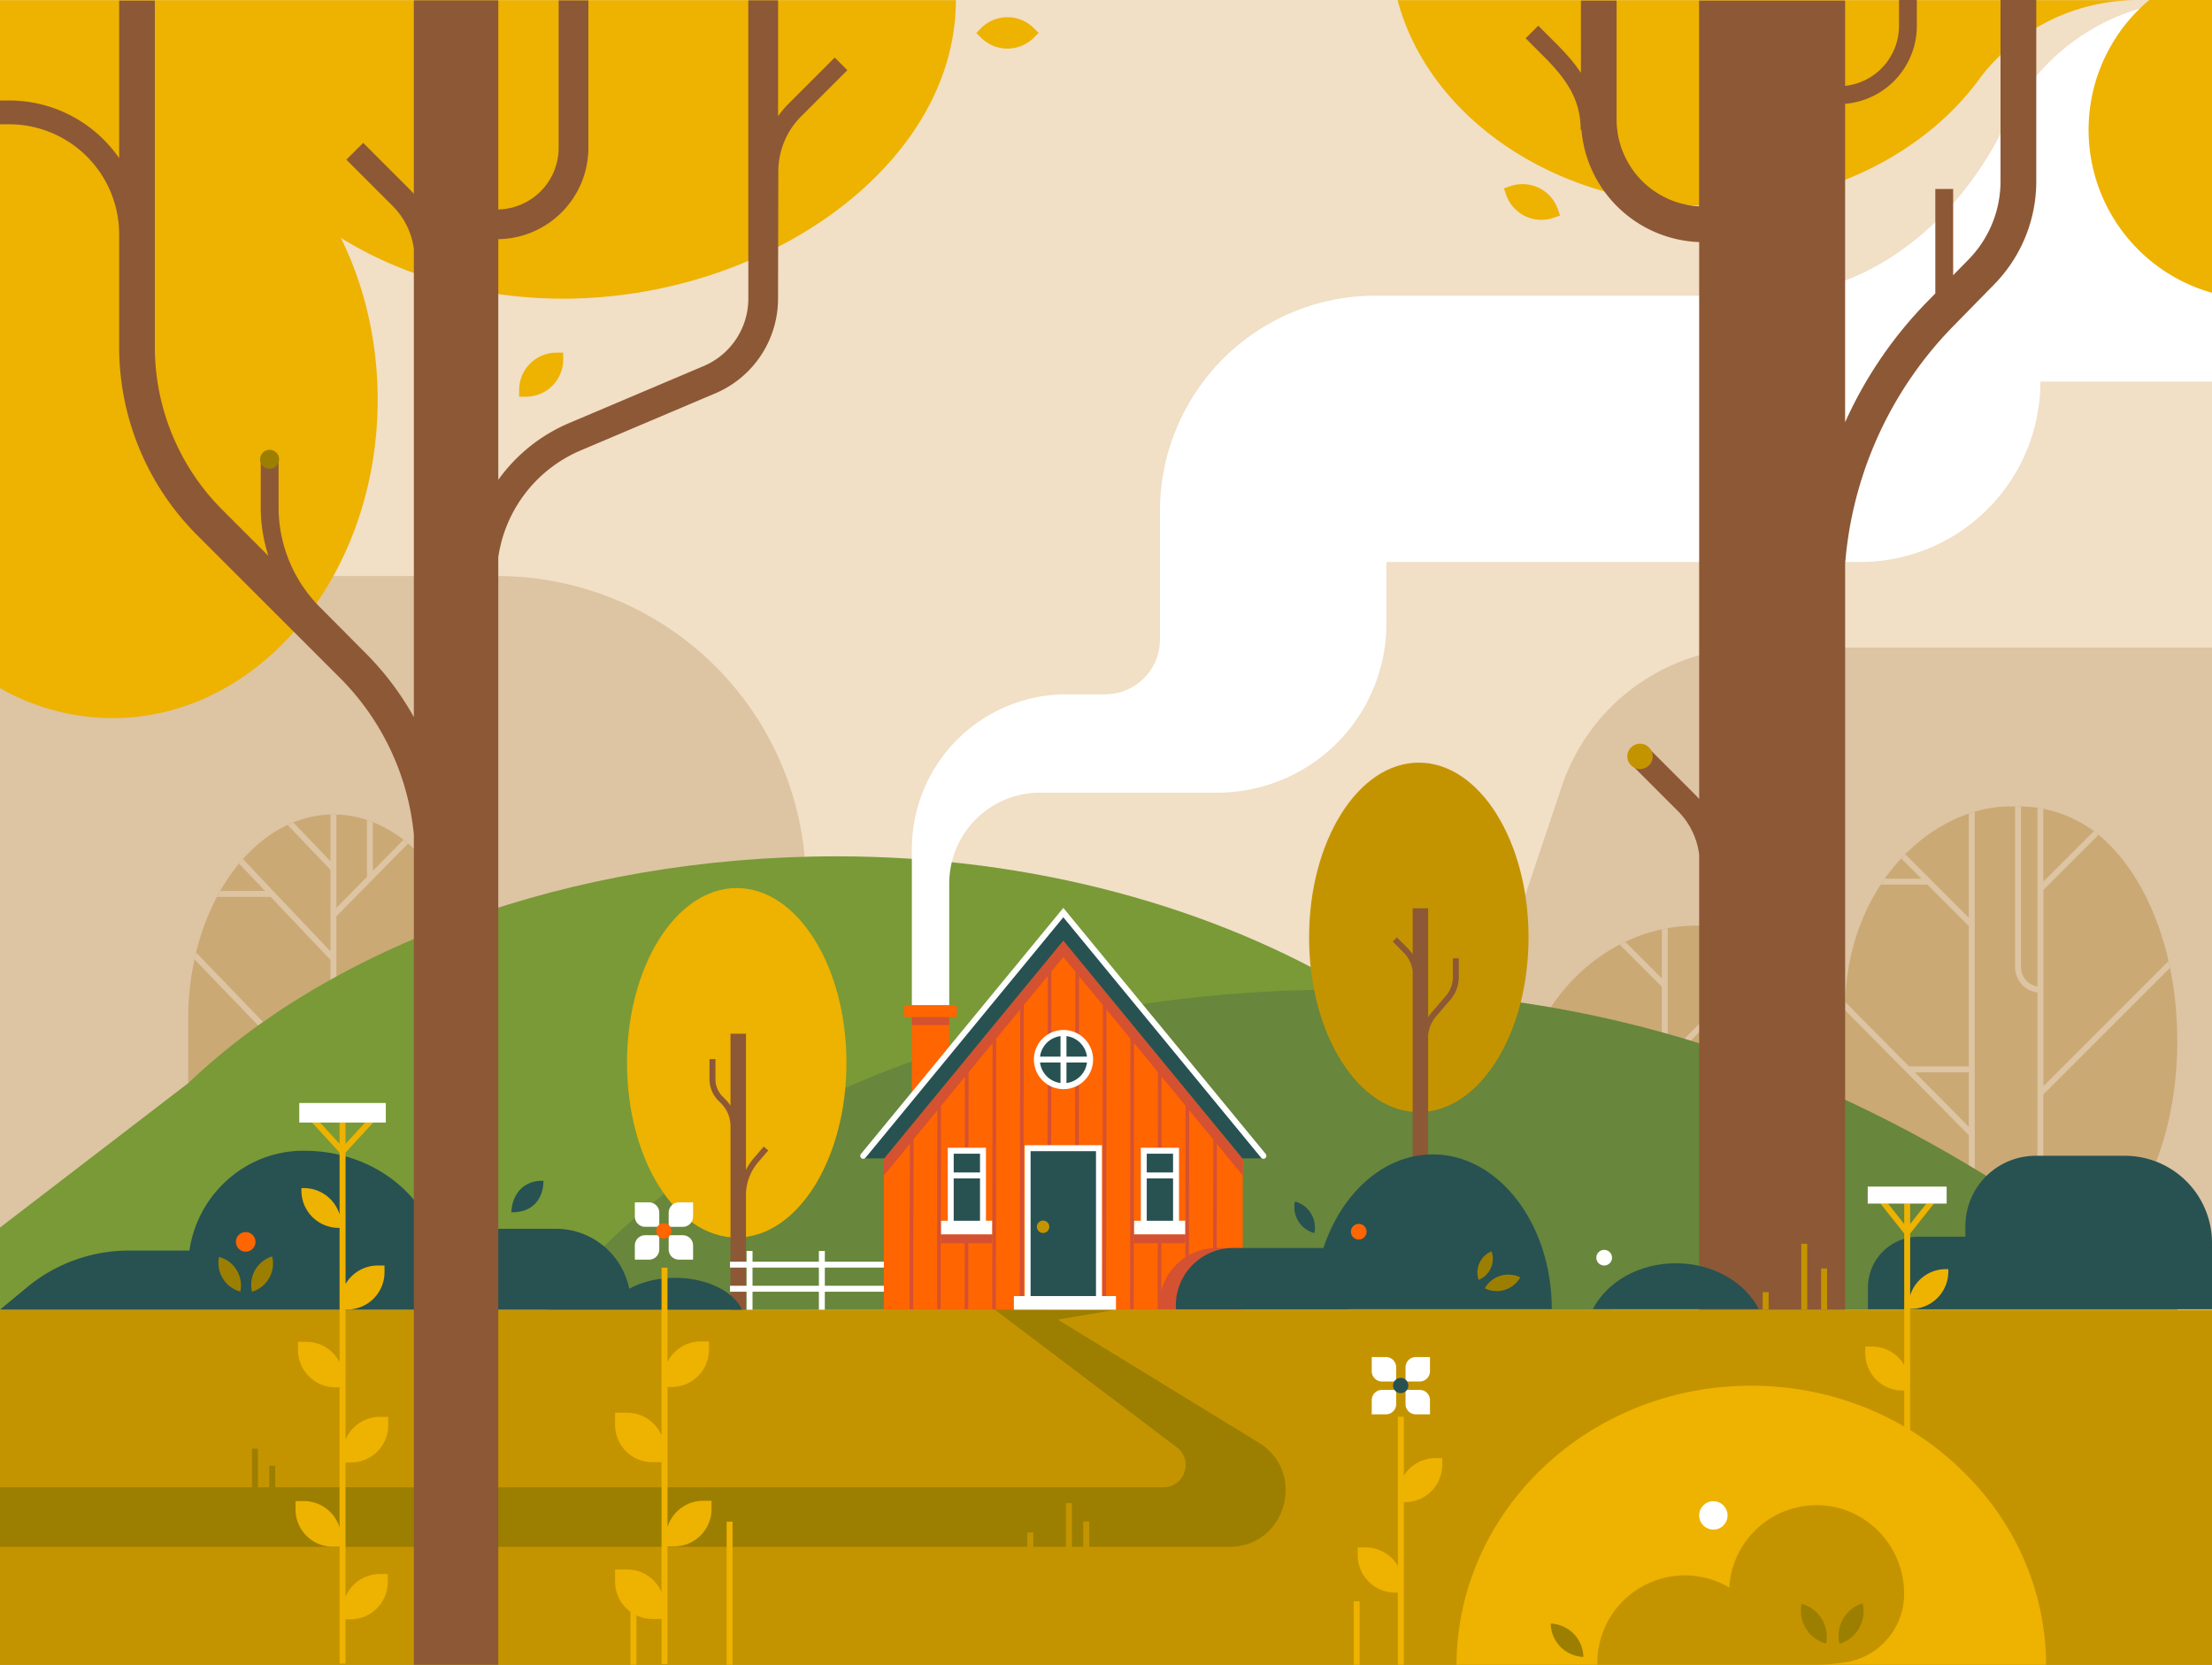 <svg xmlns="http://www.w3.org/2000/svg" id="Слой_1" data-name="Слой 1" viewBox="400 299.98 1860 1400.16"><rect x="400" y="299.98" width="1860" height="1400.16" fill="#333333" stroke="none"/><defs><style>.cls-1{fill:#f1dfc6;}.cls-2{fill:#ddc4a3;}.cls-3{fill:#caa975;}.cls-4{fill:#799a37;}.cls-5{fill:#68863c;}.cls-6{fill:#c49400;}.cls-7{fill:#8d5836;}.cls-8{fill:#eeb200;}.cls-9{fill:#9c7f00;}.cls-10{fill:#ff6500;}.cls-11{fill:#d45131;}.cls-12{fill:#285152;}.cls-13{fill:#fff;}</style></defs><g id="Background"><rect id="Background-2" data-name="Background" class="cls-1" x="400" y="300" width="1860" height="1400"/><path class="cls-2" d="M400,784.42H818.06a259.6,259.6,0,0,1,259.6,259.6v357.35a0,0,0,0,1,0,0H400a0,0,0,0,1,0,0v-617A0,0,0,0,1,400,784.42Z"/><path class="cls-2" d="M2260,844.57v556.81H1565.71l147.56-440.11a171.09,171.09,0,0,1,162.22-116.7Z"/></g><g id="Trees"><path class="cls-3" d="M2096.57,978.2a105.79,105.79,0,0,1,70.89,26.21c39.36,34.92,63.33,98.69,63.33,171,0,56.3-14.54,107.12-39.57,143.2H1675l.18-74c0-91.81,68-166.24,151.78-166.24,50.84,0,95.85,27.39,123.39,69.42l1.23-.61c0-80,47.26-147.13,110.9-165.21a103,103,0,0,1,27.5-3.75Z"/><path class="cls-2" d="M2010.17,1201.8h45.29v45.74Zm45.29-217.6v87.48l-53.35-53.35q-1.77,1.77-3.46,3.61l17,17h-30.8c-1.17,1.64-2.3,3.3-3.41,5h39.21l34.81,34.82v118h-50.24l-53-53.57-.57.57-2.36,2.34-.62.61,106.83,107.9v64.81h5V982.58Q2057.94,983.33,2055.46,984.2Z"/><path class="cls-2" d="M2224.7,1113.92,2118.22,1220.4v97.86h-5V1134.57a21.34,21.34,0,0,1-18.81-21.16V978.21h2.16c.95,0,1.9,0,2.84,0v135.18a16.34,16.34,0,0,0,13.81,16.12V979.38c1.68.24,3.34.53,5,.86v61.09l42.44-42.44q2,1.49,4,3.11l-46.4,46.4v164.93l105.22-105.22Q2224.1,1111,2224.7,1113.92Z"/><path class="cls-2" d="M1941.78,1235.37v5h-70l-69.36,69.11v8.78h-5V1251.7l-48.57-48.57H1680q.58-2.52,1.25-5h62.62L1699.69,1154q1.32-2.2,2.7-4.37l95,95v-114.8l-35.45-35.46c1.56-.81,3.12-1.6,4.71-2.35l30.74,30.73v-41.22c1.66-.36,3.33-.68,5-1v106.86l91.84-91.84q2.28,1.23,4.51,2.56l-28.2,28.2h63q2.28,2.45,4.44,5h-72.49l-63.15,63.15v108l117-116.54,3.53,3.54-46.11,45.94Z"/><path class="cls-3" d="M680.38,1329.12c67.45,0,122.13-77,122.13-172.09S747.83,984.94,680.38,984.94,558.25,1062,558.25,1157v51.37a120.73,120.73,0,0,0,122.13,120.72Z"/><path class="cls-2" d="M682.88,1255.22h97.81c-.83,1.69-1.69,3.36-2.56,5H682.88v68.9h-5V1225.6L563.54,1106.76c.43-2,.87-3.9,1.35-5.82l113,117.45V1107.23l-50.33-53H582.44q1.35-2.54,2.75-5H622.8l-21.79-23c1.07-1.3,2.17-2.57,3.28-3.81L677.88,1100V1031.5l-36.1-37.78q2.41-1.14,4.88-2.13l31.22,32.67V984.94h5v78.53l25.67-26.08V989.55q2.52.83,5,1.82v40.94l25.69-26.1c1.32,1,2.61,2.07,3.9,3.16l-60.26,61.22v103.9l103.09-104q1,2.51,2,5.07l-44.51,44.89h56.26c.26,1.66.5,3.33.71,5H738.52l-55.64,56.12v42l.62.64-.62.6Z"/></g><g id="Hills"><path class="cls-4" d="M1755.08,1401.37H400v-69.06l158.46-121.58c118.28-113.09,318.23-190.61,545-190.61C1436,1020.12,1710.89,1193.82,1755.08,1401.37Z"/><path class="cls-5" d="M2231.31,1401.52H861.1c119.06-159.29,373.05-269.3,667.15-269.3,239.49,0,428.23,78.53,587.47,186Z"/></g><polygon id="Ground" class="cls-6" points="2260 1401.53 2260 1700.14 2260 1700.14 400 1700.14 400 1401.53 2260 1401.53"/><g id="Small_trees" data-name="Small trees"><ellipse class="cls-6" cx="1593.04" cy="1088.28" rx="92.27" ry="146.95"/><path class="cls-7" d="M1626.64,1105.86v15.82a29.13,29.13,0,0,1-7,19l-12.13,14.13a27.53,27.53,0,0,0-6.65,17.57V1396h-13V1116.56a26.73,26.73,0,0,0-7.68-15.64l-9.1-9.11,3.53-3.53,9.11,9.11a31.65,31.65,0,0,1,4.14,5.07v-38.64h13v91.6a31.61,31.61,0,0,1,2.86-3.89l12.13-14.12a24.17,24.17,0,0,0,5.83-15.73v-15.82Z"/><ellipse class="cls-8" cx="1019.5" cy="1193.76" rx="92.27" ry="146.95"/><path class="cls-7" d="M1046,1267.48l-8.4,9.77a43.07,43.07,0,0,0-10.34,25.83v98.3h-13v-155a27.36,27.36,0,0,0-8-18.59l-2.15-2.15a25.47,25.47,0,0,1-7.51-18.12v-16.86h5v16.86a20.53,20.53,0,0,0,6,14.59l2.15,2.15a31.58,31.58,0,0,1,4.52,5.65V1169.3h13v114.55a47.88,47.88,0,0,1,6.55-9.86l8.39-9.77Z"/></g><g id="Way"><path id="Way-2" data-name="Way" class="cls-9" d="M1338.38,1401.38l-25.85,4.43-23,3.93,168.88,103.41c40.76,24.95,23.07,87.71-24.72,87.71H400v-50.17h978.28c17.91,0,25.54-22.77,11.26-33.56L1236,1401Z"/><rect class="cls-9" x="626.41" y="1532.6" width="5" height="18.53"/><rect class="cls-9" x="611.87" y="1518.22" width="5" height="32.91"/><rect class="cls-6" x="1310.87" y="1579.48" width="5" height="23.86"/><rect class="cls-6" x="1296.32" y="1564.03" width="5" height="39.31"/><rect class="cls-6" x="1263.87" y="1588.74" width="5" height="14.66"/></g><g id="House"><polygon class="cls-10" points="1445.01 1274.73 1294.1 1091.04 1143.2 1274.73 1143.2 1401.38 1445.01 1401.38 1445.01 1274.73"/><rect class="cls-11" x="1089.19" y="1322.16" width="154.72" height="3" transform="translate(-159.39 2487.63) rotate(-89.89)"/><rect class="cls-11" x="1099.39" y="1309.24" width="180.58" height="3" transform="translate(-122.6 2498.71) rotate(-89.93)"/><rect class="cls-11" x="1108.45" y="1295.09" width="208.87" height="3" transform="translate(-85.28 2507.79) rotate(-89.93)"/><rect class="cls-11" x="1117.51" y="1280.95" width="237.15" height="3" transform="translate(-47.96 2516.87) rotate(-89.93)"/><rect class="cls-11" x="1135.63" y="1252.66" width="293.74" height="3" transform="translate(26.68 2535.03) rotate(-89.93)"/><rect class="cls-11" x="1126.55" y="1266.78" width="265.5" height="3" transform="translate(-10.62 2525.92) rotate(-89.93)"/><rect class="cls-11" x="1159.01" y="1252.84" width="293.37" height="3" transform="translate(49.66 2558.4) rotate(-89.93)"/><rect class="cls-11" x="1196.29" y="1266.95" width="265.15" height="3" transform="translate(58.69 2595.67) rotate(-89.93)"/><rect class="cls-11" x="1233.58" y="1281.06" width="236.94" height="3" transform="translate(67.73 2632.93) rotate(-89.93)"/><rect class="cls-11" x="1270.86" y="1295.16" width="208.72" height="3" transform="translate(76.77 2670.2) rotate(-89.93)"/><rect class="cls-11" x="1308.23" y="1309.35" width="180.35" height="3" transform="translate(85.73 2707.54) rotate(-89.93)"/><rect class="cls-11" x="1344.29" y="1322.16" width="154.72" height="3" transform="translate(95.22 2742.73) rotate(-89.89)"/><circle class="cls-12" cx="1294.26" cy="1191.04" r="22.38"/><path class="cls-13" d="M1294.26,1166.15a24.89,24.89,0,1,0,24.89,24.89A24.92,24.92,0,0,0,1294.26,1166.15Zm-2.5,44.61a19.91,19.91,0,0,1-17.22-17.22h17.22Zm0-22.22h-17.22a19.91,19.91,0,0,1,17.22-17.23Zm5-17.23a19.91,19.91,0,0,1,17.23,17.23h-17.23Zm0,39.45v-17.22H1314A19.91,19.91,0,0,1,1296.76,1210.76Z"/><path class="cls-13" d="M2260,300V620.88l-144.28,0A151.77,151.77,0,0,1,1964,772.62H1565.78v51.75a142.2,142.2,0,0,1-142.21,142.21h-149a76.38,76.38,0,0,0-76.38,76.38V1145.4h-31.44V1014a130.15,130.15,0,0,1,130.14-130.14h32.38a46.09,46.09,0,0,0,46.1-46.1V729.85a181.22,181.22,0,0,1,181.22-181.22h327.53c88.09,0,163.75-63.4,202.33-144.65,30-63.19,93.11-104,163.05-104Z"/><polygon class="cls-10" points="1204.58 1145.41 1204.58 1155.32 1198.15 1155.32 1198.15 1186.25 1166.71 1224.47 1166.71 1155.32 1160.28 1155.32 1160.28 1145.41 1204.58 1145.41"/><rect class="cls-11" x="1166.71" y="1155.32" width="31.44" height="6.71"/><rect class="cls-11" x="1353.66" y="1338.03" width="42.92" height="7.47"/><rect class="cls-12" x="1361.77" y="1267.7" width="27.12" height="66.66"/><path class="cls-13" d="M1391.39,1326.58V1265.2h-32.12v61.38h-5.61V1338h42.91v-11.45Zm-27.12-56.38h22.12V1286h-22.12Zm0,20.77h22.12v35.61h-22.12Z"/><rect class="cls-11" x="1191.33" y="1338.03" width="42.92" height="7.47"/><rect class="cls-12" x="1199.45" y="1267.7" width="27.12" height="66.66"/><path class="cls-13" d="M1229.06,1326.58V1265.2h-32.12v61.38h-5.61V1338h42.91v-11.45Zm-27.12-56.38h22.12V1286h-22.12Zm0,20.77h22.12v35.61h-22.12Z"/><rect class="cls-12" x="1264.12" y="1265.57" width="59.97" height="131.19"/><path class="cls-13" d="M1326.59,1399.26h-65V1263.07h65Zm-60-5h55V1268.07h-55Z"/><rect class="cls-13" x="1252.54" y="1389.93" width="85.84" height="11.45"/><circle class="cls-6" cx="1277.11" cy="1331.67" r="5.23"/><polygon class="cls-11" points="1445.01 1274.72 1445.01 1288.46 1294.11 1104.78 1143.2 1288.46 1143.2 1274.72 1294.11 1091.04 1445.01 1274.72"/><polygon class="cls-12" points="1462.35 1274.13 1444.69 1274.13 1294.11 1091.04 1143.52 1274.13 1125.87 1274.13 1294.11 1069.57 1462.35 1274.13"/><path class="cls-13" d="M1462.35,1274.5a2.47,2.47,0,0,1-1.93-.91l-166.31-202.22L1127.8,1273.59a2.5,2.5,0,0,1-3.86-3.18l170.17-206.91,170.17,206.91a2.51,2.51,0,0,1-.35,3.52A2.48,2.48,0,0,1,1462.35,1274.5Z"/><path class="cls-13" d="M1143.2,1366v-5h-49.63v-9h-5v9h-55.8v-9h-5v9h-13.95v5h13.95v15.27h-13.95v5h13.95v15.14h5v-15.14h55.8v15.14h5v-15.14h49.63v-5h-49.63V1366Zm-54.63,15.27h-55.8V1366h55.8Z"/></g><g id="Big_tree_right_" data-name="Big tree (right)"><path class="cls-8" d="M2065.89,364.29c-46.36,65-132,108.58-230.08,108.58-127.66,0-234.37-73.94-260.6-172.73h621.73a165.93,165.93,0,0,0-131.05,64.14Z"/><path class="cls-7" d="M2112.24,300V452.19a123.85,123.85,0,0,1-35.57,87.15l-34.15,34.86a322.16,322.16,0,0,0-91,199.88v627.3H1828.78V1018.64a62.91,62.91,0,0,0-18.07-36.76L1772,943.14,1786.12,929l38.73,38.73c1.37,1.37,2.68,2.77,3.93,4.22V503.56a103.24,103.24,0,0,1-99-94.37h-.63c0-25.59-12-42.74-31.4-62.13l-14.87-14.87,10.61-10.61,14.87,14.88c8.2,8.2,15.35,16.26,21,24.81V300.49h30v100a73.18,73.18,0,0,0,69.35,73v-173h122.79v71.72a50.8,50.8,0,0,0,45.31-50.44V300h15v21.77a65.82,65.82,0,0,1-60.31,65.51V655.06a350.4,350.4,0,0,1,69.52-101.85l6.33-6.46V458.89h15v72.54l12.82-13.09a94,94,0,0,0,27-66.15V300Z"/><path class="cls-8" d="M1701.06,451.31h5.66a0,0,0,0,1,0,0V457a31.37,31.37,0,0,1-31.37,31.37h-5.66a0,0,0,0,1,0,0v-5.66A31.37,31.37,0,0,1,1701.06,451.31Z" transform="translate(1578.24 -1279.08) rotate(70.85)"/><circle class="cls-6" cx="1779.04" cy="936.07" r="10.69"/><path class="cls-8" d="M2260,300V546.2A142.33,142.33,0,0,1,2207.27,300Z"/></g><g id="Bushes"><path class="cls-12" d="M1023.89,1401.38H400l22.74-18.84a134.24,134.24,0,0,1,85.64-30.87h50.9c6.71-46.32,45.64-82.78,93.67-83.93,1,0,2,0,3.07,0,48.39,0,89.84,26.48,107.16,65.59H867.36a63,63,0,0,1,61.75,50.47c10.25-5.64,23.73-9.19,38.5-9.19C994.72,1374.57,1017.47,1386.51,1023.89,1401.38Z"/><path class="cls-9" d="M628.87,1356.59a24.87,24.87,0,0,1-16.93,29.71A24.86,24.86,0,0,1,628.87,1356.59Z"/><path class="cls-9" d="M584.21,1357a24.87,24.87,0,0,1,17.89,29.15A24.88,24.88,0,0,1,584.21,1357Z"/><path class="cls-12" d="M857,1293c-.16,16.19-10.15,26.92-27,26.45C830.49,1304.1,840.67,1292.21,857,1293Z"/><circle class="cls-10" cx="606.61" cy="1344.35" r="8.26"/><path class="cls-11" d="M1445,1349.52V1401h-70.15v-3.23a48.29,48.29,0,0,1,48.29-48.28Z"/><path class="cls-12" d="M1704.82,1400.83H1533.74v.2h-145v-3.23a48.29,48.29,0,0,1,48.28-48.28h75.82c15.3-46.29,50.71-78.71,91.94-78.71C1660,1270.81,1704.82,1329,1704.82,1400.83Z"/><path class="cls-9" d="M1678.35,1374.21a22.68,22.68,0,0,1-29.8,9.19A22.68,22.68,0,0,1,1678.35,1374.21Z"/><path class="cls-9" d="M1654.18,1352.31a19.11,19.11,0,0,1-10.8,24A19.13,19.13,0,0,1,1654.18,1352.31Z"/><path class="cls-12" d="M1488.86,1310.38a22.67,22.67,0,0,1,16.31,26.57A22.67,22.67,0,0,1,1488.86,1310.38Z"/><circle class="cls-10" cx="1542.52" cy="1335.82" r="6.61"/><circle class="cls-13" cx="1748.9" cy="1357.65" r="6.61"/><path class="cls-12" d="M1878.89,1400.83H1739.44c11.63-22.64,38.48-38.49,69.72-38.49S1867.25,1378.19,1878.89,1400.83Z"/><rect class="cls-6" x="1931.33" y="1366.72" width="5" height="34.53"/><rect class="cls-6" x="1914.65" y="1345.94" width="5" height="55.31"/><rect class="cls-6" x="1882.19" y="1386.65" width="5" height="14.66"/><path class="cls-12" d="M2260,1345.31V1401H1970.71v-18.25a42.77,42.77,0,0,1,42.77-42.77h39.17v-8.9a59.12,59.12,0,0,1,59.12-59.12h74.92A73.32,73.32,0,0,1,2260,1345.31Z"/></g><g id="Flowers_Bush" data-name="Flowers &amp; Bush"><g id="Bush"><path class="cls-8" d="M2120.54,1700H1624.71c.68-129.73,111.31-234.7,247.68-234.7,70.56,0,134.23,28.1,179.34,73.2l1.17,1.18C2094.56,1581.42,2120.21,1637.74,2120.54,1700Z"/><path class="cls-6" d="M2001.13,1640.3h0a58.17,58.17,0,0,1-49,57.57,179.79,179.79,0,0,1-27.63,2.13H1743.16c0-.52,0-1,0-1.57A73.59,73.59,0,0,1,1854.08,1635a73.59,73.59,0,0,1,73.68-69.22C1968.47,1565.92,2001.13,1599.6,2001.13,1640.3Z"/><path class="cls-9" d="M1966.2,1648.33a28.54,28.54,0,0,1-19.45,34.09A28.54,28.54,0,0,1,1966.2,1648.33Z"/><path class="cls-9" d="M1914.93,1648.74a28.54,28.54,0,0,1,20.54,33.45A28.55,28.55,0,0,1,1914.93,1648.74Z"/><circle class="cls-13" cx="1840.72" cy="1574.38" r="11.94"/><path class="cls-9" d="M1703.93,1665.37a28.55,28.55,0,0,1,27.47,28A28.55,28.55,0,0,1,1703.93,1665.37Z"/></g><g id="Flowers"><rect class="cls-8" x="930.15" y="1646.6" width="5" height="53.39"/><rect class="cls-8" x="1010.99" y="1579.66" width="5" height="120.34"/><rect class="cls-8" x="1538.28" y="1646.6" width="5" height="53.4"/><path class="cls-8" d="M690.53,1529.91v112.88a31.37,31.37,0,0,1,28.87-19.09h6.69v6.69a31.38,31.38,0,0,1-31.37,31.37h-4.19V1699h-5v-98.29h-5.65a31.38,31.38,0,0,1-31.37-31.37v-7h7a31.38,31.38,0,0,1,30,22.14V1466.67H682a31.37,31.37,0,0,1-31.37-31.37v-6.9h6.9a31.39,31.39,0,0,1,28,17.12V1332.59h-.71a31.37,31.37,0,0,1-31.37-31.37v-2.1h2.09a31.38,31.38,0,0,1,30,22.14v-52l-23-25.07a1.3,1.3,0,0,1-.18-.23h6.75l16.42,17.9V1244h5v17.9L707,1244h6.76a1.3,1.3,0,0,1-.18.23l-23,25.07v110.48a31.33,31.33,0,0,1,27.09-15.54h5.65v5.65a31.36,31.36,0,0,1-31.36,31.37h-1.38V1510.6a31.37,31.37,0,0,1,28.87-19.08h7v7a31.37,31.37,0,0,1-31.36,31.37Z"/><rect class="cls-13" x="651.65" y="1227.57" width="72.77" height="16.43"/><path class="cls-8" d="M998.28,1562.07v7a31.36,31.36,0,0,1-31.37,31.36h-5.65v99h-5v-38h-7.7a31.36,31.36,0,0,1-31.36-31.36v-10.2h10.2A31.37,31.37,0,0,1,956.26,1639V1529.63h-7.7a31.37,31.37,0,0,1-31.36-31.37v-10.2h10.2a31.37,31.37,0,0,1,28.86,19.07V1366.05h5v79.21a31.37,31.37,0,0,1,28-17.14h6.9v6.9a31.37,31.37,0,0,1-31.37,31.36h-3.5v117.86a31.37,31.37,0,0,1,30-22.17Z"/><path class="cls-13" d="M942.45,1338.77h11.92a0,0,0,0,1,0,0v11.92a8.62,8.62,0,0,1-8.62,8.62H933.82a0,0,0,0,1,0,0v-11.92A8.62,8.62,0,0,1,942.45,1338.77Z"/><path class="cls-13" d="M962.26,1338.77h11.92a8.62,8.62,0,0,1,8.62,8.62v11.92a0,0,0,0,1,0,0H970.88a8.62,8.62,0,0,1-8.62-8.62v-11.92A0,0,0,0,1,962.26,1338.77Z" transform="translate(1945.06 2698.08) rotate(-180)"/><path class="cls-13" d="M933.82,1311.14h11.92a8.62,8.62,0,0,1,8.62,8.62v11.92a0,0,0,0,1,0,0H942.45a8.62,8.62,0,0,1-8.62-8.62v-11.92A0,0,0,0,1,933.82,1311.14Z"/><path class="cls-13" d="M970.88,1311.14H982.8a0,0,0,0,1,0,0v11.92a8.62,8.62,0,0,1-8.62,8.62H962.26a0,0,0,0,1,0,0v-11.92A8.62,8.62,0,0,1,970.88,1311.14Z" transform="translate(1945.06 2642.83) rotate(180)"/><circle class="cls-10" cx="958.18" cy="1335.08" r="6.44"/><path class="cls-8" d="M1612.71,1526.23v5.66a31.37,31.37,0,0,1-31.37,31.36h-.91V1700h-5v-60.71h-2.35a31.38,31.38,0,0,1-31.37-31.37v-6.6h6.61a31.35,31.35,0,0,1,27.11,15.58V1491.38h5V1541a31.36,31.36,0,0,1,26.62-14.76Z"/><path class="cls-13" d="M1562.07,1468.84H1574a0,0,0,0,1,0,0v11.92a8.62,8.62,0,0,1-8.62,8.62h-11.92a0,0,0,0,1,0,0v-11.92A8.62,8.62,0,0,1,1562.07,1468.84Z"/><path class="cls-13" d="M1581.88,1468.84h11.92a8.62,8.62,0,0,1,8.62,8.62v11.92a0,0,0,0,1,0,0H1590.5a8.62,8.62,0,0,1-8.62-8.62v-11.92A0,0,0,0,1,1581.88,1468.84Z" transform="translate(3184.3 2958.22) rotate(-180)"/><path class="cls-13" d="M1553.45,1441.21h11.92a8.62,8.62,0,0,1,8.62,8.62v11.92a0,0,0,0,1,0,0h-11.92a8.62,8.62,0,0,1-8.62-8.62v-11.92A0,0,0,0,1,1553.45,1441.21Z"/><path class="cls-13" d="M1590.5,1441.21h11.92a0,0,0,0,1,0,0v11.92a8.62,8.62,0,0,1-8.62,8.62h-11.92a0,0,0,0,1,0,0v-11.92A8.62,8.62,0,0,1,1590.5,1441.21Z" transform="translate(3184.3 2902.97) rotate(180)"/><circle class="cls-12" cx="1577.8" cy="1465.15" r="6.44"/><path class="cls-8" d="M2038.28,1367.28v2.1a31.38,31.38,0,0,1-31.37,31.37h-.72v292.66h-5v-224h-1.37a31.37,31.37,0,0,1-31.37-31.37v-5.65h5.66a31.34,31.34,0,0,1,27.08,15.53V1337.36l-19.91-25.1a.86.86,0,0,1-.07-.1h6.38l13.6,17.15v-17.15h5v17.15l13.61-17.15h6.38a.36.36,0,0,1-.07.1l-19.92,25.1v52.09a31.38,31.38,0,0,1,30-22.17Z"/><rect class="cls-13" x="1970.51" y="1297.86" width="66.37" height="14.3"/></g></g><g id="Big_tree_left_" data-name="Big tree (left)"><path class="cls-8" d="M1203.76,300.14c0,138.63-159.64,251-330.27,251-70.22,0-135-19-186.85-51.11,19.64,39.88,30.91,86.4,30.91,136.08C717.55,784,617.73,903.9,494.6,903.9A191.6,191.6,0,0,1,400,878.67V300.14Z"/><path class="cls-8" d="M1260,309.11h5.66a0,0,0,0,1,0,0v5.66a31.37,31.37,0,0,1-31.37,31.37h-5.66a0,0,0,0,1,0,0v-5.66A31.37,31.37,0,0,1,1260,309.11Z" transform="translate(596.93 -785.88) rotate(45)"/><path class="cls-8" d="M867.92,596.56h5.66a0,0,0,0,1,0,0v5.66a31.37,31.37,0,0,1-31.37,31.37h-5.66a0,0,0,0,1,0,0v-5.66A31.37,31.37,0,0,1,867.92,596.56Z"/><path class="cls-7" d="M1054.23,551a86.53,86.53,0,0,1-52.85,79.81l-113,47.92A115.65,115.65,0,0,0,819,768.52V1700H748V1001.74a215.87,215.87,0,0,0-63.7-133.23l-.11-.11L565.75,750A223.86,223.86,0,0,1,500.2,591.74V497a92.62,92.62,0,0,0-92.51-92.51H400v-20h7.69A112.43,112.43,0,0,1,500.2,433V300.49h30V591.74a193.82,193.82,0,0,0,56.76,137l38.73,38.73a133.08,133.08,0,0,1-6.44-40.77V686.33h15v40.41a119.24,119.24,0,0,0,35.25,84.33l35.81,36.07A244.59,244.59,0,0,1,748,903.05V509.14A62.89,62.89,0,0,0,730,473l-38.74-38.74,14.14-14.14,38.74,38.73q2,2,3.84,4.11V300.29H819V476.11a51.88,51.88,0,0,0,50.75-51.8v-124h25v124A76.89,76.89,0,0,1,819,501.11V703.5a140.66,140.66,0,0,1,59.64-47.75l113-47.91a61.6,61.6,0,0,0,37.61-56.8V300.29h25v97.4a81,81,0,0,1,8.92-10.57l38.73-38.73,10.61,10.6-38.74,38.74a65.49,65.49,0,0,0-19.3,46.61Z"/><circle class="cls-9" cx="626.71" cy="686.21" r="7.98"/></g></svg>